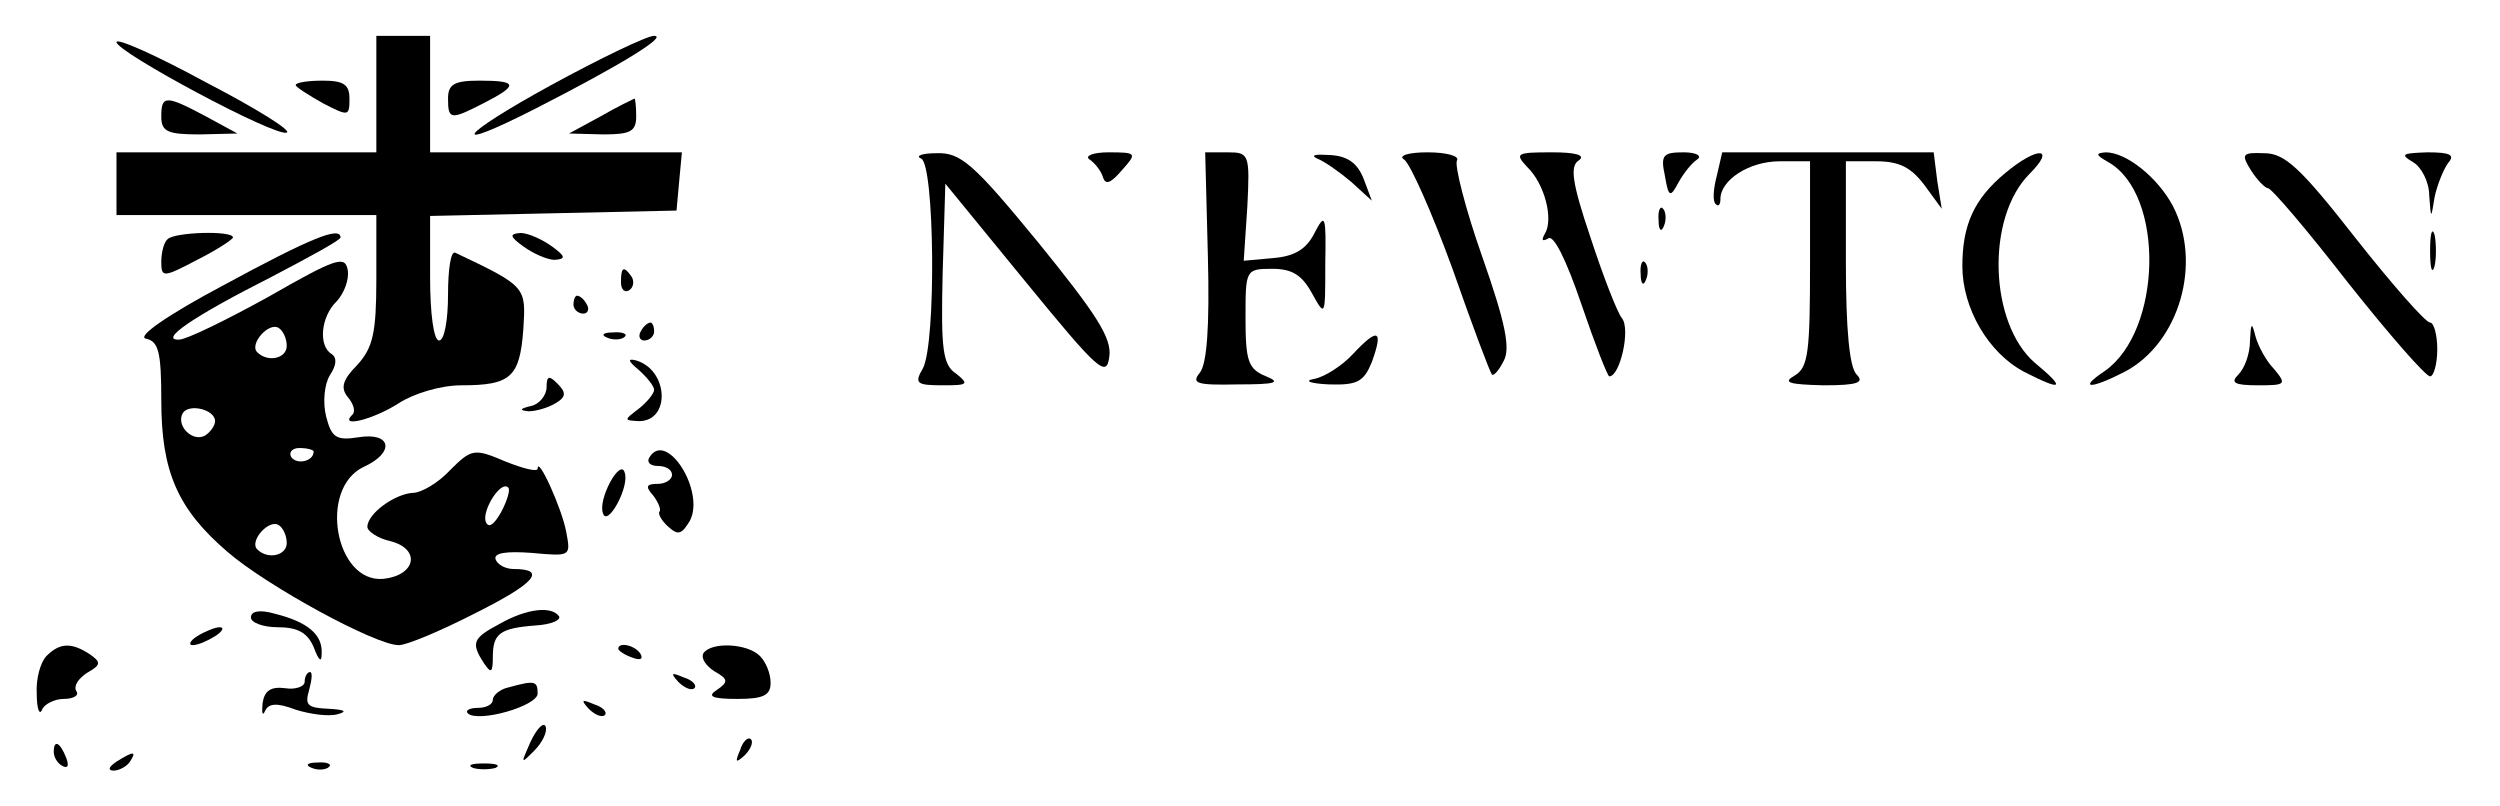 <?xml version="1.0" standalone="no"?>
<!DOCTYPE svg PUBLIC "-//W3C//DTD SVG 20010904//EN"
 "http://www.w3.org/TR/2001/REC-SVG-20010904/DTD/svg10.dtd">
<svg version="1.0" xmlns="http://www.w3.org/2000/svg"
 width="279pt" height="90pt" viewBox="0 0 279 90"
 preserveAspectRatio="xMidYMid meet">

<g transform="translate(0,90) scale(0.1,-0.1)"
fill="#000000" stroke="none">
<path d="M130 853 c0 -11 177 -106 190 -101 6 2 -34 27 -90 56 -55 30 -100 50
-100 45z"/>
<path d="M420 795 l0 -65 -145 0 -145 0 0 -35 0 -35 145 0 145 0 0 -72 c0 -60
-4 -76 -21 -95 -17 -17 -19 -26 -11 -36 7 -8 9 -17 5 -20 -15 -15 24 -5 52 13
17 11 47 20 70 20 55 0 65 9 69 62 3 48 4 48 -76 86 -5 2 -8 -19 -8 -47 0 -28
-4 -51 -10 -51 -6 0 -10 30 -10 70 l0 69 138 3 137 3 3 33 3 32 -140 0 -141 0
0 65 0 65 -30 0 -30 0 0 -65z"/>
<path d="M615 805 c-104 -57 -117 -77 -17 -26 94 48 148 81 132 81 -8 0 -60
-25 -115 -55z"/>
<path d="M330 805 c0 -2 14 -11 30 -20 29 -15 30 -15 30 5 0 16 -7 20 -30 20
-16 0 -30 -2 -30 -5z"/>
<path d="M500 790 c0 -24 3 -24 40 -5 39 20 38 25 -5 25 -28 0 -35 -4 -35 -20z"/>
<path d="M180 770 c0 -17 7 -20 43 -20 l42 1 -35 19 c-45 24 -50 24 -50 0z"/>
<path d="M670 770 l-35 -19 38 -1 c30 0 37 3 37 20 0 11 -1 20 -2 20 -2 -1
-19 -9 -38 -20z"/>
<path d="M1028 723 c15 -6 17 -205 2 -234 -10 -17 -7 -19 22 -19 28 0 30 1 15
13 -15 10 -17 27 -15 112 l3 100 90 -110 c81 -99 90 -107 93 -83 3 21 -15 48
-79 127 -73 89 -87 101 -114 100 -16 0 -24 -3 -17 -6z"/>
<path d="M1216 722 c6 -4 13 -13 15 -20 3 -9 9 -6 21 8 17 19 17 20 -15 20
-17 0 -27 -4 -21 -8z"/>
<path d="M1348 614 c2 -78 -1 -120 -9 -130 -10 -12 -3 -14 42 -13 43 0 49 2
32 9 -20 8 -23 17 -23 65 0 54 0 55 30 55 22 0 33 -7 44 -27 15 -27 15 -27 15
32 1 55 0 58 -12 35 -9 -18 -22 -26 -46 -28 l-33 -3 4 60 c3 59 2 61 -22 61
l-25 0 3 -116z"/>
<path d="M1470 723 c8 -3 25 -15 38 -26 l23 -21 -9 24 c-7 18 -18 26 -38 27
-16 1 -22 0 -14 -4z"/>
<path d="M1567 722 c7 -5 31 -59 54 -122 22 -63 42 -116 44 -118 2 -2 8 5 13
15 8 14 2 43 -24 117 -19 54 -31 102 -28 107 3 5 -12 9 -33 9 -22 0 -33 -4
-26 -8z"/>
<path d="M1704 714 c20 -19 30 -59 20 -75 -4 -7 -3 -9 4 -5 6 4 20 -24 37 -74
15 -44 29 -80 31 -80 12 0 24 53 14 65 -5 6 -21 47 -35 90 -21 62 -23 80 -13
86 8 6 -4 9 -30 9 -39 0 -42 -1 -28 -16z"/>
<path d="M1858 704 c4 -24 6 -25 15 -8 6 11 15 22 21 26 6 4 -1 8 -15 8 -23 0
-26 -3 -21 -26z"/>
<path d="M1916 704 c-4 -15 -5 -29 -1 -32 3 -3 5 0 5 6 0 21 32 42 66 42 l34
0 0 -115 c0 -98 -2 -115 -17 -124 -14 -8 -7 -10 32 -11 38 0 46 3 37 12 -8 8
-12 50 -12 125 l0 113 34 0 c26 0 39 -7 54 -27 l19 -26 -5 31 -4 32 -118 0
-118 0 -6 -26z"/>
<path d="M2238 707 c-35 -29 -48 -58 -48 -104 0 -47 29 -97 69 -118 43 -22 47
-19 12 10 -51 44 -55 162 -6 211 30 30 9 31 -27 1z"/>
<path d="M2353 719 c63 -36 60 -188 -4 -233 -30 -20 -17 -21 22 -1 61 32 87
121 54 185 -17 32 -52 60 -75 60 -12 -1 -11 -3 3 -11z"/>
<path d="M2512 710 c7 -11 16 -20 19 -20 4 0 44 -47 89 -105 46 -58 87 -105
92 -105 4 0 8 14 8 30 0 17 -4 30 -8 30 -5 0 -42 42 -83 94 -61 78 -79 95
-102 95 -25 1 -26 -1 -15 -19z"/>
<path d="M2693 719 c9 -5 18 -22 18 -37 2 -27 2 -27 6 -2 3 14 10 31 15 38 8
9 3 12 -23 12 -28 -1 -31 -2 -16 -11z"/>
<path d="M1851 654 c0 -11 3 -14 6 -6 3 7 2 16 -1 19 -3 4 -6 -2 -5 -13z"/>
<path d="M2712 620 c0 -19 2 -27 5 -17 2 9 2 25 0 35 -3 9 -5 1 -5 -18z"/>
<path d="M187 633 c-4 -3 -7 -15 -7 -25 0 -18 2 -18 40 2 22 11 40 23 40 25 0
8 -66 6 -73 -2z"/>
<path d="M250 582 c-64 -34 -98 -58 -87 -60 14 -3 17 -15 17 -69 0 -79 18
-121 74 -169 44 -38 165 -104 191 -104 9 0 47 16 86 36 66 33 80 49 42 49 -9
0 -18 5 -20 11 -2 7 12 9 40 7 44 -4 44 -4 39 23 -5 27 -32 86 -32 71 0 -4
-16 0 -36 8 -35 15 -38 14 -62 -10 -13 -14 -32 -25 -41 -25 -20 -1 -51 -23
-51 -38 0 -5 12 -13 26 -16 34 -9 28 -38 -8 -42 -54 -5 -73 101 -22 125 35 16
31 39 -6 33 -25 -4 -30 0 -36 23 -4 16 -2 36 4 46 8 12 8 20 2 24 -15 9 -12
42 6 59 8 9 14 24 12 35 -3 16 -13 13 -88 -30 -47 -26 -92 -48 -100 -48 -23
-1 14 25 103 70 42 22 77 41 77 44 0 13 -34 -1 -130 -53z m70 -68 c0 -14 -21
-19 -33 -7 -9 9 13 34 24 27 5 -3 9 -12 9 -20z m-80 -84 c0 -5 -5 -12 -11 -16
-14 -8 -33 11 -25 25 7 11 36 4 36 -9z m110 -34 c0 -11 -19 -15 -25 -6 -3 5 1
10 9 10 9 0 16 -2 16 -4z m209 -68 c-8 -14 -14 -18 -17 -10 -4 13 17 46 25 38
3 -2 -1 -15 -8 -28z m-239 -34 c0 -14 -21 -19 -33 -7 -9 9 13 34 24 27 5 -3 9
-12 9 -20z"/>
<path d="M584 625 c11 -8 27 -15 35 -15 13 1 12 4 -3 15 -11 8 -27 15 -35 15
-13 -1 -12 -4 3 -15z"/>
<path d="M1831 594 c0 -11 3 -14 6 -6 3 7 2 16 -1 19 -3 4 -6 -2 -5 -13z"/>
<path d="M693 585 c0 -8 4 -12 9 -9 5 3 6 10 3 15 -9 13 -12 11 -12 -6z"/>
<path d="M640 560 c0 -5 5 -10 11 -10 5 0 7 5 4 10 -3 6 -8 10 -11 10 -2 0 -4
-4 -4 -10z"/>
<path d="M715 530 c-3 -5 -1 -10 4 -10 6 0 11 5 11 10 0 6 -2 10 -4 10 -3 0
-8 -4 -11 -10z"/>
<path d="M2511 520 c0 -15 -6 -31 -13 -38 -9 -9 -5 -12 22 -12 31 0 32 1 18
18 -9 9 -18 26 -21 37 -4 16 -5 15 -6 -5z"/>
<path d="M678 523 c7 -3 16 -2 19 1 4 3 -2 6 -13 5 -11 0 -14 -3 -6 -6z"/>
<path d="M1510 505 c-12 -13 -32 -26 -44 -28 -11 -2 -4 -5 17 -6 32 -1 39 3
48 25 13 36 7 39 -21 9z"/>
<path d="M713 487 c9 -8 17 -18 17 -22 0 -4 -8 -14 -17 -21 -17 -13 -17 -13 0
-14 36 0 33 58 -4 68 -9 2 -8 -1 4 -11z"/>
<path d="M610 468 c0 -9 -8 -19 -17 -21 -13 -3 -14 -5 -3 -6 8 0 22 4 30 9 12
7 12 12 2 22 -9 9 -12 9 -12 -4z"/>
<path d="M725 390 c-4 -6 1 -10 9 -10 9 0 16 -4 16 -10 0 -5 -7 -10 -16 -10
-13 0 -14 -3 -5 -13 6 -8 9 -16 7 -18 -2 -2 2 -10 10 -17 11 -10 15 -8 24 7
17 33 -26 101 -45 71z"/>
<path d="M681 362 c-7 -13 -11 -28 -8 -35 2 -7 9 -2 16 11 7 13 11 28 8 35 -2
7 -9 2 -16 -11z"/>
<path d="M280 211 c0 -6 14 -11 30 -11 22 0 33 -6 40 -22 6 -16 9 -18 9 -7 1
21 -16 35 -52 44 -17 5 -27 3 -27 -4z"/>
<path d="M558 204 c-30 -16 -33 -21 -18 -44 8 -12 10 -11 10 7 0 26 8 32 48
35 17 1 28 6 26 10 -8 12 -36 9 -66 -8z"/>
<path d="M220 190 c-8 -5 -10 -10 -5 -10 6 0 17 5 25 10 8 5 11 10 5 10 -5 0
-17 -5 -25 -10z"/>
<path d="M52 168 c-7 -7 -12 -26 -11 -42 0 -17 3 -25 6 -18 2 6 14 12 24 12
11 0 18 4 14 9 -3 6 3 14 12 20 16 9 16 12 3 21 -20 13 -33 13 -48 -2z"/>
<path d="M690 176 c0 -2 7 -7 16 -10 8 -3 12 -2 9 4 -6 10 -25 14 -25 6z"/>
<path d="M785 171 c-3 -6 3 -14 12 -20 16 -9 16 -12 3 -21 -11 -7 -6 -10 23
-10 29 0 37 4 37 18 0 10 -5 23 -12 30 -14 14 -54 16 -63 3z"/>
<path d="M340 139 c0 -5 -10 -9 -22 -7 -16 2 -23 -3 -25 -17 -1 -11 0 -15 3
-8 4 8 13 9 34 1 16 -5 37 -8 47 -5 11 3 8 5 -10 6 -24 1 -27 4 -22 21 3 11 4
20 1 20 -3 0 -6 -5 -6 -11z"/>
<path d="M757 139 c7 -7 15 -10 18 -7 3 3 -2 9 -12 12 -14 6 -15 5 -6 -5z"/>
<path d="M568 133 c-10 -2 -18 -9 -18 -14 0 -5 -7 -9 -17 -9 -9 0 -14 -3 -11
-6 11 -11 78 8 78 22 0 14 -3 15 -32 7z"/>
<path d="M657 109 c7 -7 15 -10 18 -7 3 3 -2 9 -12 12 -14 6 -15 5 -6 -5z"/>
<path d="M592 72 c-11 -25 -11 -25 4 -10 9 9 15 21 13 27 -2 6 -10 -2 -17 -17z"/>
<path d="M826 63 c-6 -14 -5 -15 5 -6 7 7 10 15 7 18 -3 3 -9 -2 -12 -12z"/>
<path d="M60 61 c0 -6 4 -13 10 -16 6 -3 7 1 4 9 -7 18 -14 21 -14 7z"/>
<path d="M130 50 c-9 -6 -10 -10 -3 -10 6 0 15 5 18 10 8 12 4 12 -15 0z"/>
<path d="M348 43 c7 -3 16 -2 19 1 4 3 -2 6 -13 5 -11 0 -14 -3 -6 -6z"/>
<path d="M528 43 c6 -2 18 -2 25 0 6 3 1 5 -13 5 -14 0 -19 -2 -12 -5z"/>
</g>
</svg>

